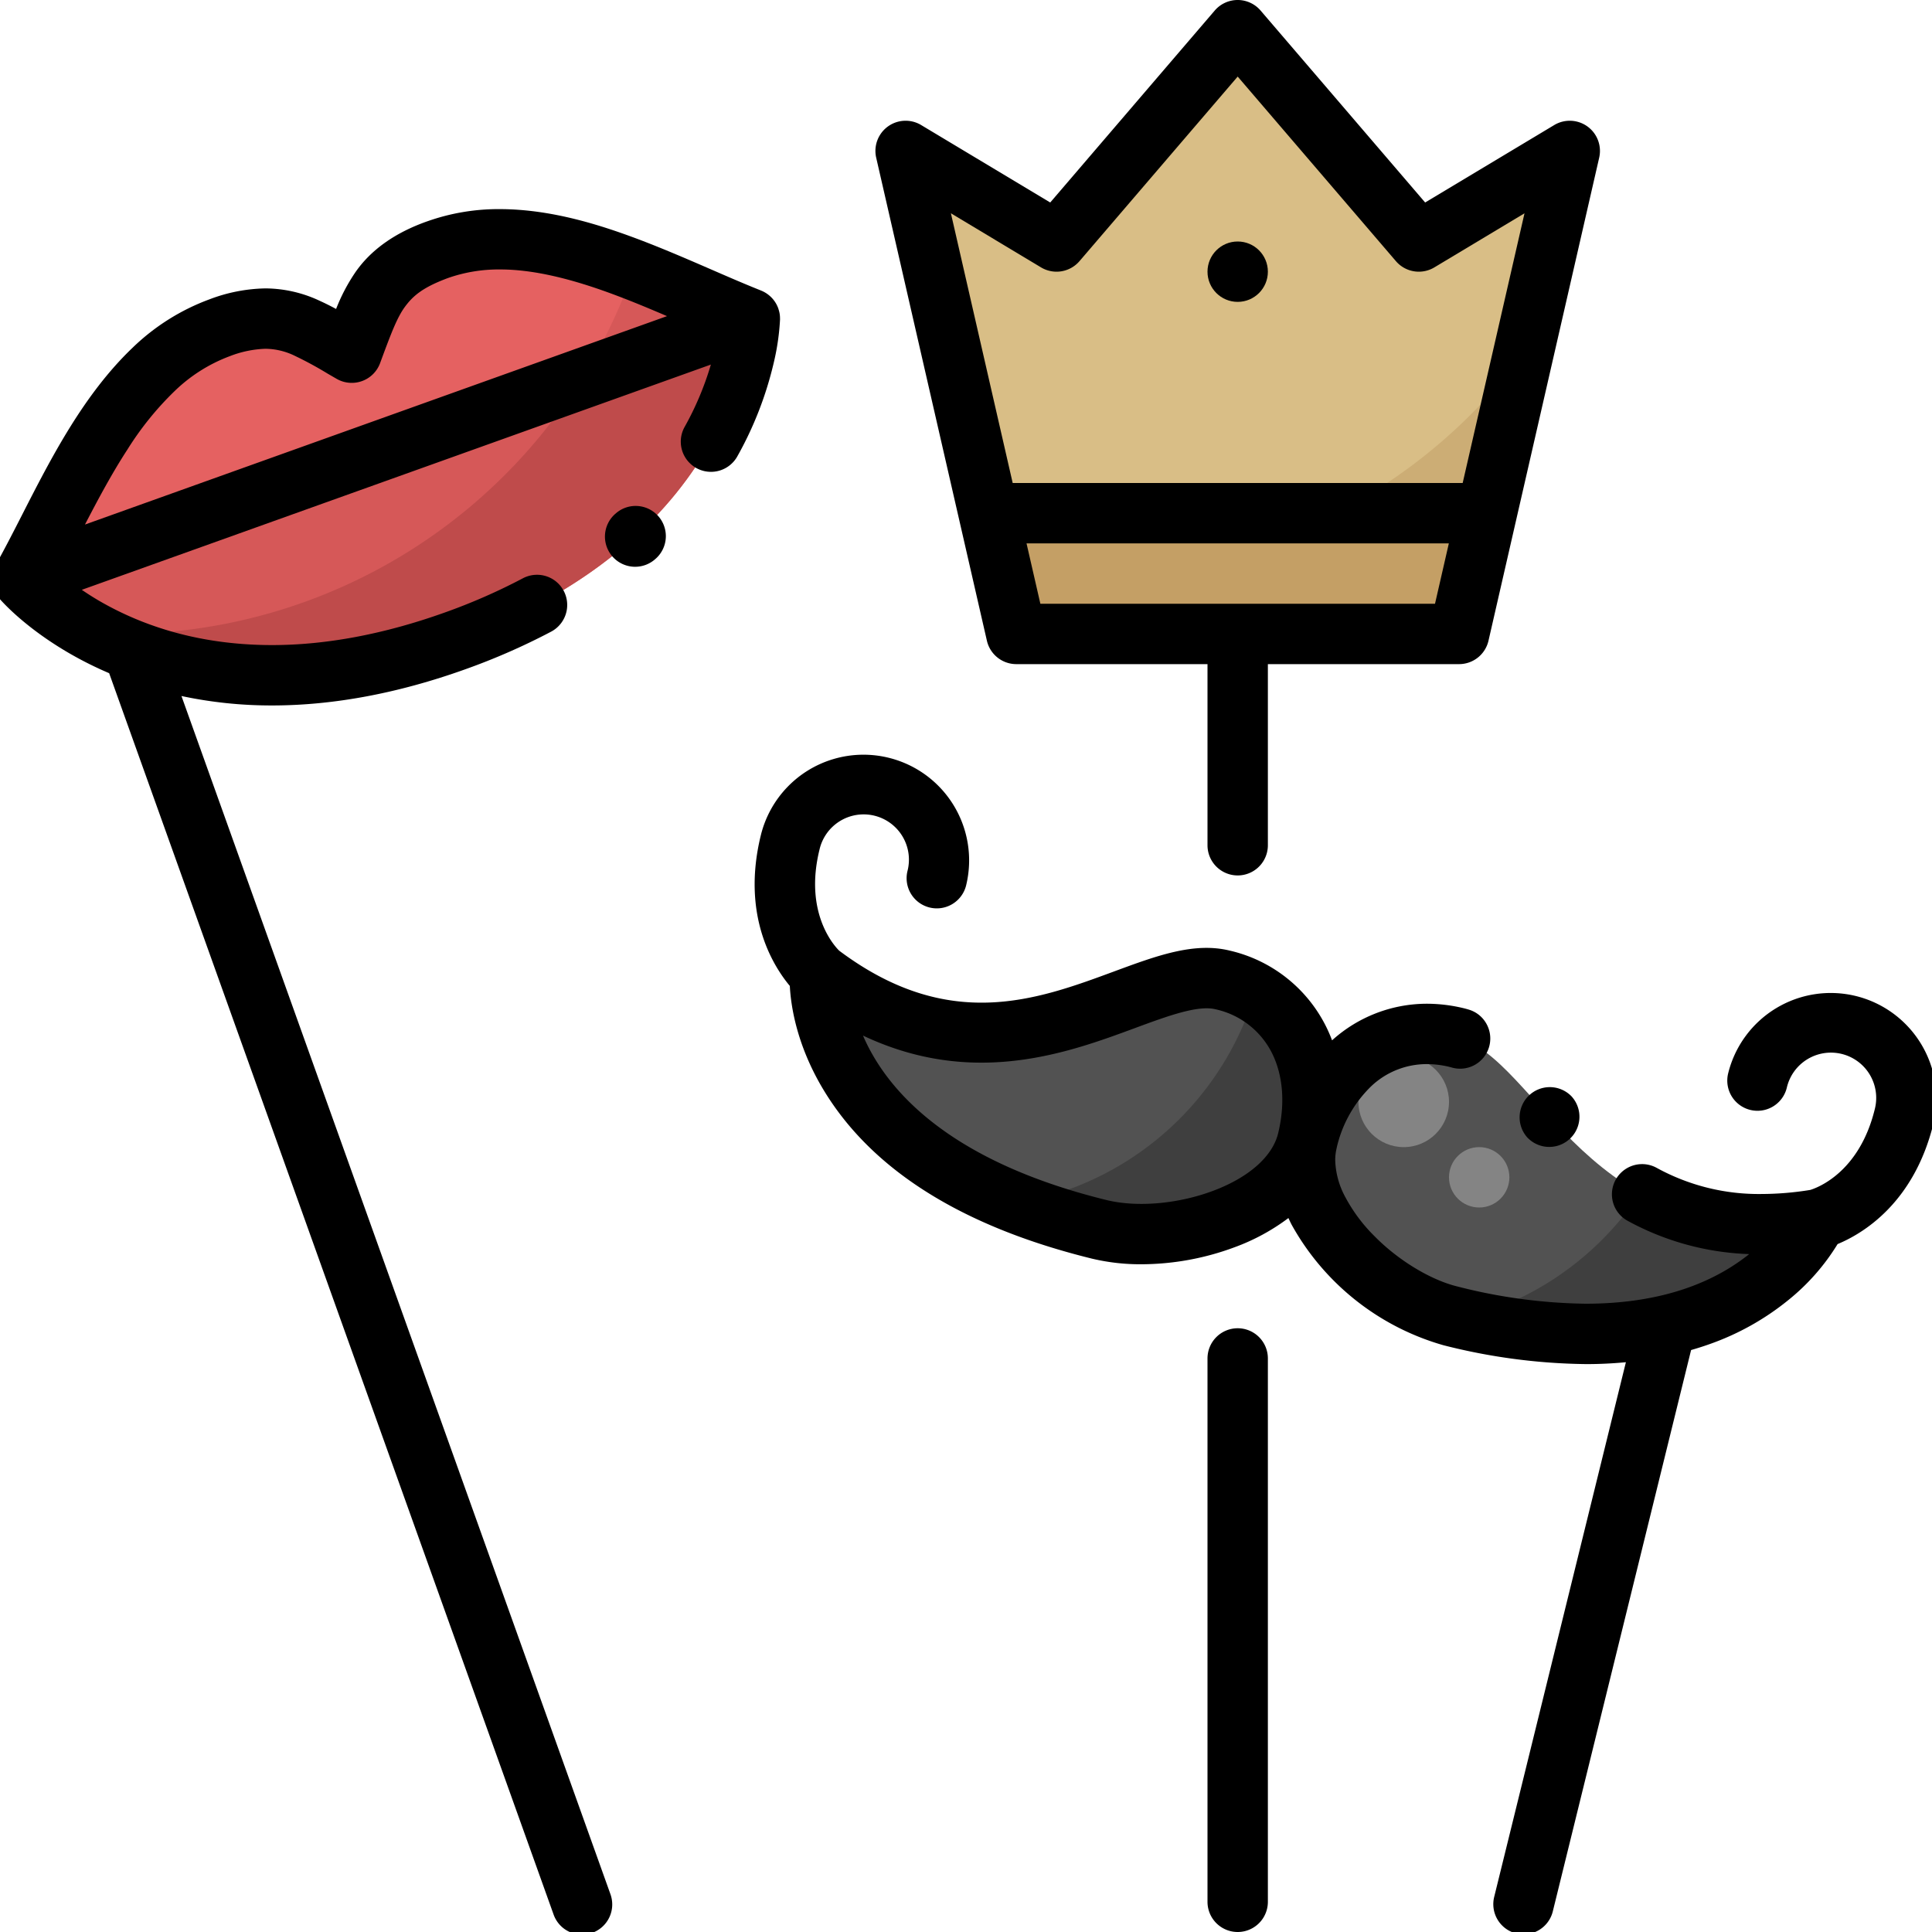 <svg height="512" viewBox="0 0 512 512" width="512" xmlns="http://www.w3.org/2000/svg"><g id="Mask"><g id="Filled"><path d="m291.257 325.775c19.305 4.756 50.462-4.168 55.218-23.473s-3.155-37.854-22.46-42.61c-21.45-5.284-58.088 35.125-106.722-1.573 0 0-3.714 48.52 73.964 67.656z" fill="#525252"/><path d="m384.47 348.738c-19.305-4.756-42.751-27.131-38-46.436s20.377-32.057 39.682-27.3c21.45 5.284 35.125 58.088 95.24 48.18.008-.001-19.244 44.692-96.922 25.556z" fill="#525252"/><path d="m269.333 168h117.334l7.333-32h-132z" fill="#c49f65"/><path d="m376 64-48.006-56-47.994 56-40-24 22 96h132l22-96z" fill="#d9be86"/><path d="m116.055 66.141c-15.766 5.645-17.736 13.873-22.838 27.327-12.483-7.158-19.227-12.268-34.993-6.622-26.616 9.53-39.077 42.717-52.276 66.593l192.77-69.019c-25.354-10.072-56.047-27.809-82.663-18.279z" fill="#e56161"/><path d="m5.948 153.439s37.509 44.021 114.617 16.414 78.153-85.433 78.153-85.433z" fill="#d65858"/><path d="m198.718 84.42-44.669 15.993a143.878 143.878 0 0 1 -122.049 67.587q-3.348 0-6.656-.157c18.4 9.754 50 18.2 95.221 2.01 77.108-27.608 78.153-85.433 78.153-85.433z" fill="#bf4b4b"/><path d="m154.063 100.408 44.655-15.988c-9.651-3.834-20.077-8.776-30.757-12.9a143.295 143.295 0 0 1 -13.898 28.888z" fill="#d65858"/><path d="m394 136 9.685-42.261a144.62 144.62 0 0 1 -49.685 42.261z" fill="#ccad75"/><path d="m332.6 263.105a80.09 80.09 0 0 1 -63.193 55.763 167.858 167.858 0 0 0 21.85 6.907c19.305 4.756 50.462-4.168 55.218-23.473 3.973-16.132-.903-31.728-13.875-39.197z" fill="#3f3f3f"/><path d="m434.657 316.207a80.078 80.078 0 0 1 -46.9 33.308c74.933 17.089 93.64-26.334 93.64-26.334-20.097 3.312-34.997-.388-46.74-6.974z" fill="#3f3f3f"/><g fill="#848484"><circle cx="372" cy="292" r="12"/><circle cx="392" cy="312" r="8"/></g></g><g id="Outline"><path d="m261.536 169.787a8 8 0 0 0 7.8 6.213h50.664v48a8 8 0 0 0 16 0v-48h50.667a8 8 0 0 0 7.8-6.213l29.334-128a8 8 0 0 0 -11.914-8.647l-34.21 20.524-43.609-50.871a8 8 0 0 0 -12.148 0l-43.6 50.87-34.204-20.523a8 8 0 0 0 -11.916 8.647zm118.756-9.787h-104.584l-3.667-16h111.918zm-104.408-89.14a8 8 0 0 0 10.19-1.654l41.926-48.914 41.931 48.915a8 8 0 0 0 10.19 1.653l23.889-14.334-16.384 71.474h-119.252l-16.374-71.474z"/><circle cx="328" cy="72" r="8"/><path d="m206.72 84.59v-.02c0-.05-.009-.1-.009-.148a7.915 7.915 0 0 0 -.062-1.029c0-.022 0-.044-.006-.066a7.885 7.885 0 0 0 -.233-1.073c-.019-.068-.039-.134-.06-.2-.035-.11-.061-.22-.1-.33a7.949 7.949 0 0 0 -2.469-3.487l-.032-.027a8.053 8.053 0 0 0 -2.035-1.2c-.015-.006-.029-.015-.044-.021-4.19-1.67-8.58-3.57-13.22-5.59-6.2-2.69-12.61-5.47-19.27-7.99-9.87-3.71-22.96-7.97-36.7-7.99h-.02a56.424 56.424 0 0 0 -19.1 3.19c-8.65 3.02-15.14 7.63-19.28 13.69a48.459 48.459 0 0 0 -5.01 9.58c-1.51-.81-2.88-1.5-4.21-2.1a34.2 34.2 0 0 0 -14.43-3.35h-.12a43.645 43.645 0 0 0 -14.78 2.89 58.212 58.212 0 0 0 -20.33 12.771c-13.05 12.44-21.68 29.33-29.29 44.24-2.4 4.7-4.67 9.13-6.96 13.24-.013.022-.02.046-.032.068a8.018 8.018 0 0 0 -.792 2.162c-.008.035-.015.07-.022.106a7.956 7.956 0 0 0 -.11 2.32v.029a7.977 7.977 0 0 0 .419 1.881c.029.08.072.151.1.23.072.185.158.363.244.543s.185.385.292.567.208.325.318.485c.125.182.248.363.386.531.036.045.063.094.1.138 1.08 1.25 7.07 7.85 18.49 14.48a96.2 96.2 0 0 0 10.582 5.29l117.767 328.922a8 8 0 1 0 15.063-5.393l-113.668-317.477a113.938 113.938 0 0 0 23.933 2.5h.09c16.22 0 33.43-3.22 51.15-9.57a173.457 173.457 0 0 0 22.8-9.99 8 8 0 0 0 -3.76-15.07 8.049 8.049 0 0 0 -3.75.94 157.6 157.6 0 0 1 -20.68 9.06c-15.99 5.72-31.4 8.63-45.79 8.63-16.96-.01-32.34-3.94-45.7-11.67-1.734-1.011-3.3-2.016-4.7-2.975l166.708-59.691a80.122 80.122 0 0 1 -7.038 16.674 8 8 0 0 0 13.96 7.81 94.64 94.64 0 0 0 9.79-25.18 63.264 63.264 0 0 0 1.62-11.33zm-184.2 54.42c3.547-6.847 7.23-13.715 11.255-19.89a81.855 81.855 0 0 1 12.4-15.38 42.188 42.188 0 0 1 14.75-9.36 28.552 28.552 0 0 1 9.4-1.95 18.153 18.153 0 0 1 7.94 1.93 95.955 95.955 0 0 1 8.535 4.64c.78.45 1.59.92 2.44 1.41a8.009 8.009 0 0 0 11.46-4.1c.19-.53.39-1.05.57-1.55 2.27-6.1 3.91-10.5 5.93-13.3 2.2-3.04 4.8-5.29 11.55-7.79a40.52 40.52 0 0 1 13.73-2.26h.1c8.46 0 18.58 2.28 30.95 6.97 4.4 1.656 8.845 3.517 13.233 5.4z"/><path d="m168.45 134.08a7.915 7.915 0 0 0 -5.39 2.1h-.01a8 8 0 1 0 10.81 11.79h.01a8 8 0 0 0 -5.42-13.89z"/><path d="m491.865 263.966a28 28 0 0 0 -33.885 20.49 8 8 0 0 0 15.536 3.827 12 12 0 1 1 23.3 5.74c-4.136 16.79-15.324 20.79-17.08 21.32a81.181 81.181 0 0 1 -12.759 1.077 56.232 56.232 0 0 1 -27.95-6.93 8 8 0 0 0 -7.7 14.03 72.166 72.166 0 0 0 32.23 8.83c-.17.14-.35.27-.52.41-10.82 8.42-25.19 12.71-42.72 12.74a143.265 143.265 0 0 1 -33.94-4.53c-7.14-1.7-15.83-6.95-22.13-13.38a42.807 42.807 0 0 1 -7.72-10.34 21.769 21.769 0 0 1 -2.68-9.75 13.586 13.586 0 0 1 .388-3.269v-.016-.021a32.917 32.917 0 0 1 9.173-16.354 21.375 21.375 0 0 1 14.762-5.84 25.314 25.314 0 0 1 6.07.77c.13.03.25.06.38.1a7.995 7.995 0 0 0 9.37-11.43 7.927 7.927 0 0 0 -4.74-3.88c-.39-.12-.79-.23-1.18-.33a41.861 41.861 0 0 0 -9.9-1.23h-.1a37.52 37.52 0 0 0 -25.06 9.7 38.048 38.048 0 0 0 -27.082-23.772c-9.451-2.33-19.312 1.314-30.728 5.532-20.545 7.591-43.824 16.184-72.81-5.521-1.351-1.333-9.332-10.071-5.211-26.8a12 12 0 1 1 23.3 5.741 8 8 0 0 0 15.535 3.827 28 28 0 1 0 -54.374-13.4c-5.173 21 3.042 34.413 7.671 39.976.281 5.4 1.85 15.828 8.985 27.628 12.791 21.153 36.694 36.17 71.043 44.631a55.279 55.279 0 0 0 13.164 1.5 71.239 71.239 0 0 0 24.624-4.491 55.324 55.324 0 0 0 14.317-7.756c.272.588.549 1.176.852 1.764a67.013 67.013 0 0 0 40.26 31.95 159.372 159.372 0 0 0 37.76 4.99h.22c3.533 0 6.976-.179 10.343-.5l-34.889 141.646a8 8 0 1 0 15.535 3.827l36.631-148.694c1.6-.465 3.182-.957 4.724-1.508a69.781 69.781 0 0 0 21.05-11.74 57.593 57.593 0 0 0 13.049-14.836c6.678-2.77 20.2-10.829 25.375-31.843a28.031 28.031 0 0 0 -20.489-33.885zm-153.158 36.422c-1.507 6.115-7.774 11.649-17.195 15.183-9.348 3.507-20.208 4.441-28.342 2.436-42.654-10.507-58.561-29.83-64.465-43.568 29.231 13.842 54.445 4.528 72.04-1.974 8.573-3.168 16.672-6.157 21.356-5a21.966 21.966 0 0 1 15 11.639c2.954 5.94 3.524 13.496 1.606 21.284z"/><path d="m410.71 288.1a8.007 8.007 0 0 0 -5.88 13.43h.01a8 8 0 0 0 11.76-10.84v-.01a8.031 8.031 0 0 0 -5.89-2.58z"/><path d="m328 352a8 8 0 0 0 -8 8v144a8 8 0 0 0 16 0v-144a8 8 0 0 0 -8-8z"/></g></g></svg>